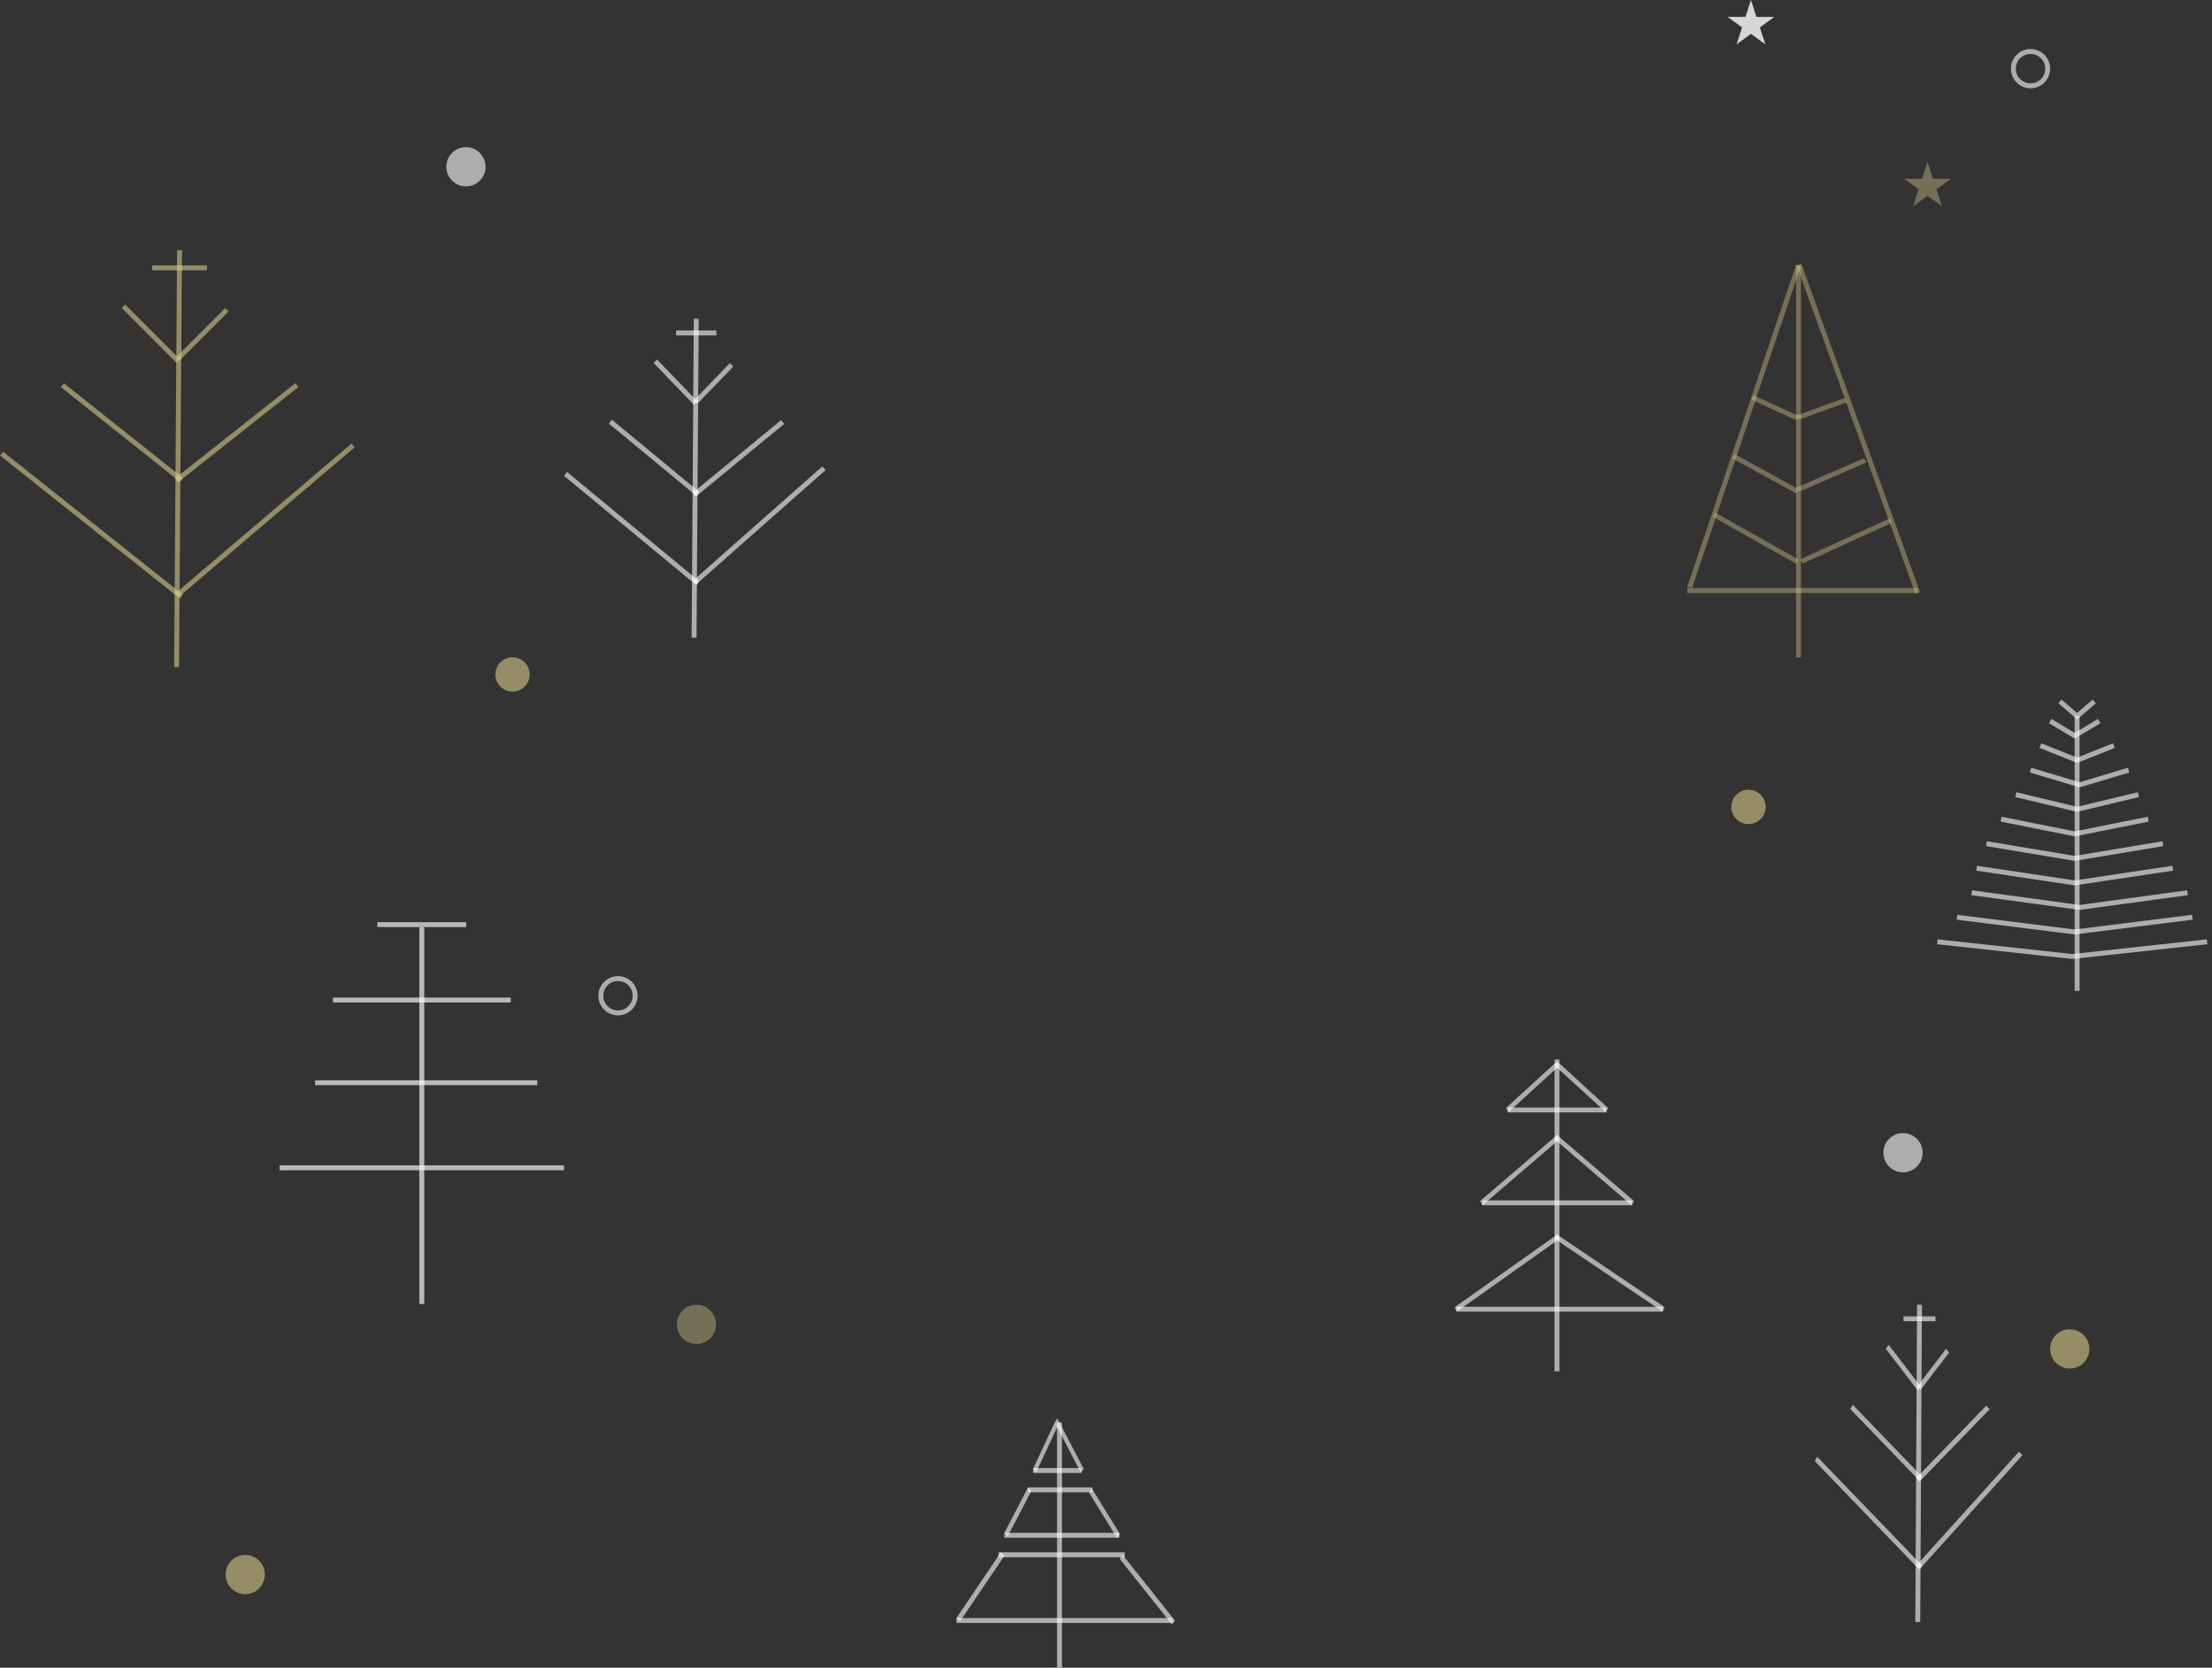 <svg width="451" height="340" viewBox="0 0 451 340" fill="none" xmlns="http://www.w3.org/2000/svg">
	<rect x="0" y="0" width="451" height="340" fill="#333333" stroke="none"/>
	<path d="M86 189L86 265.85" stroke="white" stroke-opacity="0.65" />
	<path d="M67.875 203.874H104.125" stroke="white" stroke-opacity="0.65" />
	<line x1="64.25" y1="220.727" x2="109.562" y2="220.727" stroke="white" stroke-opacity="0.65" />
	<line x1="57" y1="238.081" x2="115" y2="238.081" stroke="white" stroke-opacity="0.65" />
	<line x1="76.938" y1="188.5" x2="95.062" y2="188.5" stroke="white" stroke-opacity="0.65" />
	<circle cx="388" cy="235" r="4" fill="white" fill-opacity="0.6" />
	<circle cx="95" cy="34" r="4" fill="white" fill-opacity="0.6" />
	<circle cx="414" cy="14" r="3.5" stroke="white" stroke-opacity="0.6" />
	<circle cx="126" cy="203" r="3.5" stroke="white" stroke-opacity="0.6" />
	<circle cx="422" cy="275" r="4" fill="#D6C989" fill-opacity="0.6" />
	<circle cx="356.5" cy="164.5" r="3.5" fill="#D6C989" fill-opacity="0.6" />
	<circle cx="104.5" cy="137.5" r="3.5" fill="#D6C989" fill-opacity="0.6" />
	<circle cx="50" cy="321" r="4" fill="#D6C989" fill-opacity="0.6" />
	<circle cx="142" cy="270" r="4" fill="#D6C989" fill-opacity="0.4" />
	<path d="M391.362 266L391.01 330.68" stroke="white" stroke-opacity="0.6" />
	<line y1="-0.5" x2="10.709" y2="-0.5"
		transform="matrix(0.609 0.794 -0.609 0.794 384.483 274.97)" stroke="white"
		stroke-opacity="0.6" />
	<line y1="-0.5" x2="20.411" y2="-0.5"
		transform="matrix(0.694 0.72 -0.521 0.854 377.241 287.245)" stroke="white"
		stroke-opacity="0.6" />
	<line y1="-0.5" x2="30.82" y2="-0.5"
		transform="matrix(0.694 0.72 -0.521 0.854 370 297.854)" stroke="white"
		stroke-opacity="0.6" />
	<line y1="-0.5" x2="9.52" y2="-0.5"
		transform="matrix(-0.609 0.794 -0.609 -0.794 396.793 274.97)" stroke="white"
		stroke-opacity="0.6" />
	<path d="M405.318 286.94L391 301.712" stroke="white" stroke-opacity="0.6" />
	<path d="M412 296.304L391.088 319.495" stroke="white" stroke-opacity="0.6" />
	<line x1="394.621" y1="268.861" x2="388.103" y2="268.861" stroke="white" stroke-opacity="0.6" />
	<path d="M141.957 65L141.513 130" stroke="white" stroke-opacity="0.6" />
	<line y1="-0.5" x2="11.856" y2="-0.5"
		transform="matrix(0.694 0.72 -0.694 0.72 133.276 74.015)" stroke="white"
		stroke-opacity="0.6" />
	<line y1="-0.5" x2="23.189" y2="-0.5"
		transform="matrix(0.771 0.637 -0.608 0.794 124.138 86.35)" stroke="white"
		stroke-opacity="0.6" />
	<line y1="-0.5" x2="35.014" y2="-0.5"
		transform="matrix(0.771 0.637 -0.608 0.794 115 97.012)" stroke="white"
		stroke-opacity="0.6" />
	<line y1="-0.5" x2="10.539" y2="-0.5"
		transform="matrix(-0.694 0.72 -0.694 -0.72 148.81 74.015)" stroke="white"
		stroke-opacity="0.6" />
	<path d="M159.568 86.044L141.5 100.889" stroke="white" stroke-opacity="0.6" />
	<path d="M168 95.454L141.611 118.76" stroke="white" stroke-opacity="0.6" />
	<line x1="146.069" y1="67.872" x2="137.845" y2="67.872" stroke="white" stroke-opacity="0.6" />
	<path
		d="M357 0L358.123 3.455H361.755L358.816 5.59L359.939 9.045L357 6.91L354.061 9.045L355.184 5.59L352.245 3.455H355.877L357 0Z"
		fill="white" fill-opacity="0.8" />
	<path
		d="M393 33L394.123 36.455H397.755L394.816 38.59L395.939 42.045L393 39.91L390.061 42.045L391.184 38.59L388.245 36.455H391.877L393 33Z"
		fill="#D6C989" fill-opacity="0.4" />
	<path d="M36.606 51L36.003 136" stroke="#D6C989" stroke-opacity="0.6" />
	<line x1="25.171" y1="62.435" x2="36.339" y2="73.603" stroke="#D6C989" stroke-opacity="0.6" />
	<line x1="12.72" y1="78.528" x2="37.003" y2="97.833" stroke="#D6C989" stroke-opacity="0.6" />
	<line x1="0.311" y1="92.47" x2="36.979" y2="121.62" stroke="#D6C989" stroke-opacity="0.6" />
	<line x1="46.266" y1="63.142" x2="36.339" y2="73.069" stroke="#D6C989" stroke-opacity="0.6" />
	<path d="M60.52 78.519L35.985 97.932" stroke="#D6C989" stroke-opacity="0.6" />
	<path d="M71.971 90.824L36.136 121.302" stroke="#D6C989" stroke-opacity="0.6" />
	<line x1="42.19" y1="54.602" x2="31.022" y2="54.602" stroke="#D6C989" stroke-opacity="0.6" />
	<line x1="317.45" y1="216" x2="317.45" y2="279.582" stroke="white" stroke-opacity="0.6" />
	<line y1="-0.5" x2="25.738" y2="-0.5"
		transform="matrix(0.816 -0.578 0.393 0.92 297 267.407)" stroke="white"
		stroke-opacity="0.6" />
	<line y1="-0.5" x2="26.602" y2="-0.5"
		transform="matrix(0.829 0.559 -0.377 0.926 316.95 252.526)" stroke="white"
		stroke-opacity="0.6" />
	<line x1="297" y1="266.907" x2="339" y2="266.907" stroke="white" stroke-opacity="0.6" />
	<line y1="-0.5" x2="20.74" y2="-0.5"
		transform="matrix(0.759 -0.651 0.459 0.889 302.25 245.728)" stroke="white"
		stroke-opacity="0.6" />
	<line y1="-0.5" x2="20.74" y2="-0.5"
		transform="matrix(0.759 0.651 -0.459 0.889 316.95 232.234)" stroke="white"
		stroke-opacity="0.6" />
	<line x1="302.25" y1="245.228" x2="332.7" y2="245.228" stroke="white" stroke-opacity="0.6" />
	<line y1="-0.5" x2="13.983" y2="-0.5"
		transform="matrix(0.738 -0.675 0.435 0.9 307.5 226.789)" stroke="white"
		stroke-opacity="0.6" />
	<line y1="-0.5" x2="13.983" y2="-0.5"
		transform="matrix(0.738 0.675 -0.435 0.9 317.131 217.353)" stroke="white"
		stroke-opacity="0.6" />
	<line x1="307.5" y1="226.289" x2="327.45" y2="226.289" stroke="white" stroke-opacity="0.6" />
	<line x1="366.694" y1="54" x2="366.694" y2="134.028" stroke="#D6C989" stroke-opacity="0.4" />
	<line y1="-0.5" x2="69.342" y2="-0.5"
		transform="matrix(-0.32 0.947 -0.962 -0.272 366.194 54)" stroke="#D6C989"
		stroke-opacity="0.4" />
	<path d="M366.816 54L391 120.889" stroke="#D6C989" stroke-opacity="0.4" />
	<line x1="344" y1="120.389" x2="391" y2="120.389" stroke="#D6C989" stroke-opacity="0.4" />
	<line y1="-0.5" x2="19.477" y2="-0.5"
		transform="matrix(0.871 0.491 -0.558 0.83 349.222 105.361)" stroke="#D6C989"
		stroke-opacity="0.4" />
	<line y1="-0.5" x2="20.099" y2="-0.5"
		transform="matrix(0.909 -0.416 0.48 0.878 367.5 114.917)" stroke="#D6C989"
		stroke-opacity="0.4" />
	<line y1="-0.5" x2="14.893" y2="-0.5"
		transform="matrix(0.877 0.481 -0.548 0.836 353.139 93.417)" stroke="#D6C989"
		stroke-opacity="0.4" />
	<line y1="-0.5" x2="14.953" y2="-0.5"
		transform="matrix(0.917 -0.399 0.498 0.867 366.847 100.242)" stroke="#D6C989"
		stroke-opacity="0.4" />
	<line y1="-0.5" x2="10.255" y2="-0.5"
		transform="matrix(0.909 0.416 -0.48 0.878 357.056 81.472)" stroke="#D6C989"
		stroke-opacity="0.4" />
	<line y1="-0.5" x2="10.417" y2="-0.5"
		transform="matrix(0.94 -0.341 0.567 0.824 366.847 85.535)" stroke="#D6C989"
		stroke-opacity="0.4" />
	<line x1="423.5" y1="146" x2="423.5" y2="202" stroke="white" stroke-opacity="0.6" />
	<path d="M395 192L422.5 195L450 192" stroke="white" stroke-opacity="0.6" />
	<path d="M399 187L423 190L447 187" stroke="white" stroke-opacity="0.6" />
	<path d="M402 182L424 185L446 182" stroke="white" stroke-opacity="0.6" />
	<path d="M403 177L423 180L443 177" stroke="white" stroke-opacity="0.6" />
	<path d="M405 172L423 175L441 172" stroke="white" stroke-opacity="0.6" />
	<path d="M408 167L423 170L438 167" stroke="white" stroke-opacity="0.6" />
	<path d="M411 162L423.5 165L436 162" stroke="white" stroke-opacity="0.6" />
	<path d="M414 157L424 160L434 157" stroke="white" stroke-opacity="0.6" />
	<path d="M416 152L423.5 155L431 152" stroke="white" stroke-opacity="0.6" />
	<path d="M418 147L423 150L428 147" stroke="white" stroke-opacity="0.6" />
	<path d="M420 143L423.5 146L425.25 144.5L427 143" stroke="white" stroke-opacity="0.6" />
	<path d="M216.022 290V340" stroke="white" stroke-opacity="0.6" />
	<line y1="-0.5" x2="10.449" y2="-0.5"
		transform="matrix(-0.462 0.887 -0.653 -0.757 209.609 303.235)" stroke="white"
		stroke-opacity="0.6" />
	<line x1="222.723" y1="303.735" x2="209.609" y2="303.735" stroke="white" stroke-opacity="0.6" />
	<line x1="228.244" y1="313" x2="204.778" y2="313" stroke="white" stroke-opacity="0.6" />
	<line y1="-0.5" x2="10.875" y2="-0.5"
		transform="matrix(0.524 0.852 -0.59 0.807 222.033 304.265)" stroke="white"
		stroke-opacity="0.6" />
	<line y1="-0.5" x2="16.176" y2="-0.5"
		transform="matrix(-0.56 0.828 -0.745 -0.667 204.059 316.471)" stroke="white"
		stroke-opacity="0.6" />
	<line x1="229.341" y1="316.971" x2="203.585" y2="316.971" stroke="white" stroke-opacity="0.6" />
	<line x1="239" y1="330.372" x2="195" y2="330.372" stroke="white" stroke-opacity="0.6" />
	<line y1="-0.5" x2="17.134" y2="-0.5"
		transform="matrix(0.623 0.782 -0.647 0.762 228.268 317.776)" stroke="white"
		stroke-opacity="0.6" />
	<line y1="-0.5" x2="10.412" y2="-0.5"
		transform="matrix(-0.423 0.906 -0.572 -0.821 215.044 290)" stroke="white"
		stroke-opacity="0.6" />
	<line y1="-0.5" x2="11.614" y2="-0.5"
		transform="matrix(0.463 0.886 -0.528 0.849 215.044 290)" stroke="white"
		stroke-opacity="0.6" />
	<line x1="210.644" y1="299.794" x2="220.422" y2="299.794" stroke="white" stroke-opacity="0.6" />
</svg>
